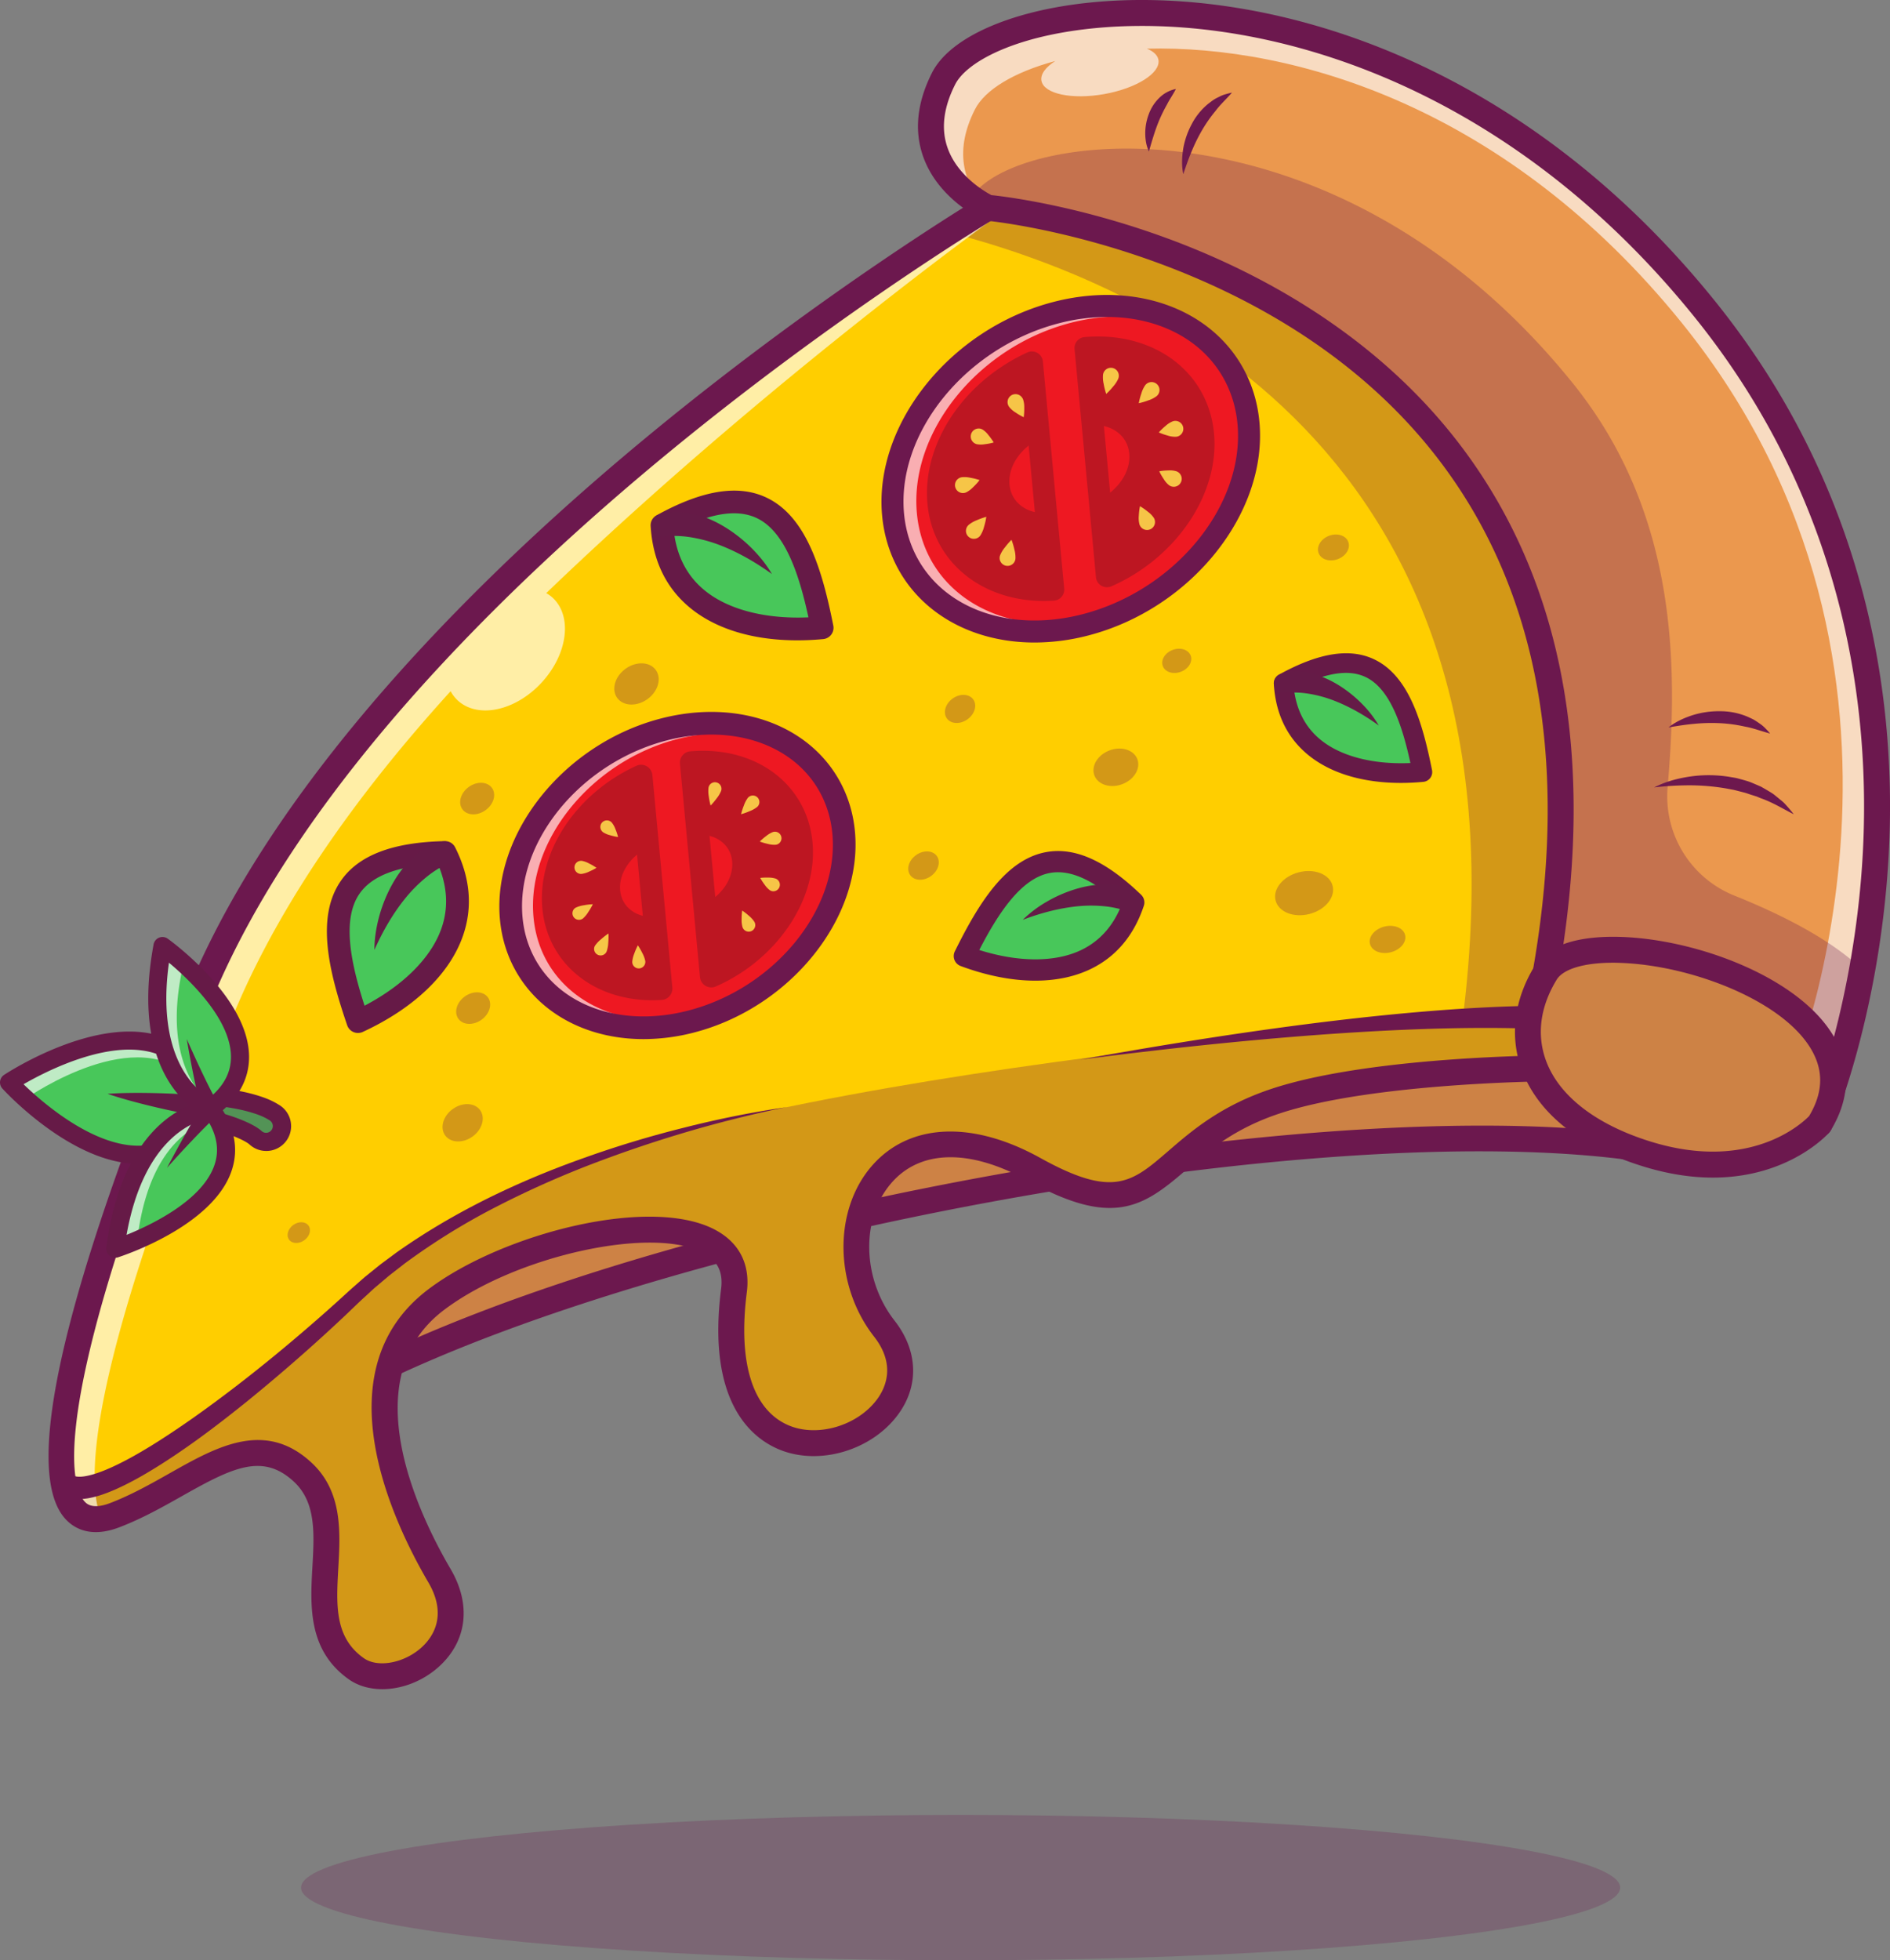<svg xmlns="http://www.w3.org/2000/svg" viewBox="0 0 2694.91 2794.48"><rect x="0" y="0" width="2694.91" height="2794.48" fill="#808080" stroke="none"/><defs><style>.cls-1{opacity:0.25;}.cls-2{fill:#6b184e;}.cls-3{fill:#f7af41;}.cls-4{opacity:0.3;}.cls-5{fill:#6c184e;}.cls-6{fill:#ffce00;}.cls-7{opacity:0.65;}.cls-8{fill:#fff;}.cls-9{fill:#ee1822;}.cls-10{fill:#bd1622;}.cls-11{fill:#f6c547;}.cls-12{fill:#48c75a;}.cls-13{fill:#661a47;}.cls-14{fill:#651b47;}.cls-15{fill:#eb984e;}.cls-16{fill:#6d184e;}</style></defs><title>pizza</title><g id="Layer_2" data-name="Layer 2"><g id="Layer_1-2" data-name="Layer 1"><g class="cls-1"><ellipse class="cls-2" cx="1369.7" cy="2690.89" rx="940.43" ry="103.59"/></g><path class="cls-3" d="M87.37,2083.09s-54,171.83,348.38-74.4,1406.89-434.41,1882.07-374.33S2457.53,565,2104.87,383.62,649.18,985.27,87.37,2083.09Z"/><g class="cls-4"><path class="cls-5" d="M119.33,2045.07s-86,209.85,316.42-36.38,1406.89-434.41,1882.07-374.33S2457.53,565,2104.87,383.62,681.14,947.25,119.33,2045.07Z"/></g><path class="cls-5" d="M156.75,2146.49c-21.14,0-37.86-5-50.27-15.07-37.92-30.67-17.41-90.5-16.52-93a17.59,17.59,0,0,1,1-2.28c258.22-504.59,591.39-874,825.41-1095,296.55-280.07,609.49-486.68,858.55-566.86,143.75-46.27,257.61-48.66,338.43-7.11C2241.39,433,2375,621.33,2470.77,870.87c93.83,244.52,124.65,485.11,80.43,627.89-31.88,102.92-99.93,156.41-197.92,156.42a301.23,301.23,0,0,1-37.78-2.47c-488.92-61.83-1485.13,136.21-1870.1,371.75C312,2106.08,216.64,2146.49,156.75,2146.49ZM124.5,2051.7c-3.43,10.78-8.84,39.66,5.3,51,11.85,9.52,68.25,29.74,296.3-109.8,190.74-116.7,526-227.66,919.86-304.4,381.32-74.32,745.49-101.43,974.17-72.49,99.62,12.54,165.5-30.55,195.74-128.21,41.89-135.23,11.38-366.56-79.62-603.7-91.2-237.69-221.42-423.17-339.83-484.06-70.75-36.37-178-33.12-310.19,9.43C1542.23,488,1234.42,691.61,941.73,968,710,1186.86,380.23,1552.45,124.5,2051.7Z"/><path class="cls-6" d="M2129.8,600c-55.84-12.84,5.57-33.82-68.47-107.65s-155.41-13.13-155.41-13.13c13.21-27.06,16.22-52.19,2-72.07-63.72-89.25-231-33.4-292.21-105s-207.38-5.94-207.38-5.94-872.85,521-1122.73,1121.1S54.84,2201.58,163.44,2160s188.65-135.17,268.18-61.41S411.84,2310.69,508,2378.85c53.86,38.16,178.54-30.35,118.63-132.6s-139.27-291.77-4.87-393.45,443-155.77,424.77-13c-45.18,353.89,331.33,203.81,214.39,54.27-99.3-127-8-350,213.48-227.21,185.86,103,162.23-37.26,345.57-97.5,136.76-44.93,388.41-46.4,388.41-46.4,176.61-103.73,17-154.92,17-154.92s148-114,110.87-192.66-19.12-202.75-15.84-328.3S2185.65,612.8,2129.8,600Z"/><g class="cls-4"><path class="cls-5" d="M2129.8,600c-55.84-12.84,5.57-33.82-68.47-107.65s-155.41-13.13-155.41-13.13c13.21-27.06,16.22-52.19,2-72.07-63.72-89.25-231-33.4-292.21-105s-207.38-5.94-207.38-5.94-20.3,12.12-55.55,34.75c273.08,71.77,836.7,301.83,732.94,1120.85,0,0-1090.06,78.22-1389.73,264.46-215.53,134-432.14,385.74-600.18,418.05,12,30.78,36,37.84,67.6,25.76,108.6-41.54,188.65-135.17,268.18-61.41S411.84,2310.69,508,2378.85c53.86,38.16,178.54-30.35,118.63-132.6s-139.27-291.77-4.87-393.45,443-155.77,424.77-13c-45.18,353.89,331.33,203.81,214.39,54.27-99.3-127-8-350,213.48-227.21,185.86,103,162.23-37.26,345.57-97.5,136.76-44.93,388.41-46.4,388.41-46.4,176.61-103.73,17-154.92,17-154.92s148-114,110.87-192.66-19.12-202.75-15.84-328.3S2185.65,612.8,2129.8,600Z"/></g><g class="cls-7"><path class="cls-8" d="M2177.52,628a102.06,102.06,0,0,1,16.3,5.51c-15.36-11.22-30.12-20-43-26C2152.05,617.17,2156.4,623.19,2177.52,628Z"/><path class="cls-8" d="M2274.53,1396.64l-1-.92-.53.41Z"/><path class="cls-8" d="M1953.63,507.26s47.72-35.52,103.32-19c-32.24-29.78-65.51-35-92.61-31.51C1966.67,472.05,1962.44,489.22,1953.63,507.26Z"/><path class="cls-8" d="M1895.28,392.48c-55.23-53.2-159.07-37.59-229.5-59.85C1713.57,384.05,1819.44,365.81,1895.28,392.48Z"/><path class="cls-8" d="M1408.36,296.17S1019.89,528.05,687.07,860.61a132.65,132.65,0,0,0-28.69,29.06c-154.76,159-294.39,339.41-372.75,527.6C51,1980.82,53.52,2177.58,144.63,2165.06c-31.42-72.51,9.36-289,188.72-719.71,67.46-162,180.34-318.27,309.18-460a51.34,51.34,0,0,0,10.08,13.11c28.62,26.47,82.12,15.19,119.5-25.22S816.59,878.57,788,852.1a50.61,50.61,0,0,0-9.12-6.58c322.07-309.28,654.67-546.22,654.67-546.22s112.92-15.62,181.31,1.85C1553.11,231.18,1408.36,296.17,1408.36,296.17Z"/></g><path class="cls-5" d="M545.15,2408c-17.7,0-34.44-4.56-47.83-14.05-58.57-41.51-55-105-51.81-161.12,2.65-46.95,5.16-91.3-26.46-120.62-44.42-41.19-87.06-20.35-158.6,20-28.34,16-57.64,32.55-90.4,45.07-39.33,15-62.8,2.53-75.56-10.62C13,2082.74,144.15,1709,268.56,1410.17,399.1,1096.66,699.74,806,929,617.4c247.66-203.79,467.74-335.8,469.93-337.11.62-.36,1.25-.69,1.9-1,6.49-2.91,159.6-70.4,229,10.8,24,28.08,72,33.11,122.87,38.44,61.76,6.47,131.75,13.8,170.32,67.83,9.9,13.87,14.09,29.82,12.57,47.67,38.74-12.27,91.69-11.8,138.82,35.19,44.35,44.23,45.77,74,46.62,91.76.11,2.29.25,5.29.51,6.81,1.15.7,4.44,2.31,12.44,4.15h0c64.32,14.78,208.43,130.47,204.9,265.64-.72,27.74-2.16,55.47-3.55,82.29-4.82,92.75-9.37,180.36,17.63,237.63,33.54,71.16-49.27,157.1-92.95,195.76,21.12,11.78,46.32,32,49.68,62.27,4.16,37.53-25.9,74.62-91.91,113.38a18.44,18.44,0,0,1-9.25,2.55c-2.49,0-250.36,2-382.75,45.47-65.94,21.67-103,53.61-135.59,81.79-60.75,52.44-104.11,81.19-224.71,14.32-82.65-45.81-153.73-44.36-195,4-43.29,50.7-41.06,136.64,5.08,195.65,33.8,43.23,35.32,93.75,4,135.12-38,50.25-111.7,71.66-167.87,48.78-40-16.31-104.08-67.77-83.48-229.11,3-23.38-4.5-39.4-23.54-50.43-70.21-40.67-268.24,2.2-371.73,80.49-129.32,97.82-36.32,290.88,9.66,369.35,29.52,50.37,23.48,102.14-16.15,138.48C603.23,2396.67,573,2408,545.15,2408Zm-177.3-355.15c25.64,0,51.17,8.9,76.34,32.25,44.37,41.16,41.11,98.89,38.23,149.82-3,53.22-5.6,99.18,36.28,128.86,20.08,14.23,58,7.08,82.75-15.63,15.42-14.14,37.12-45,9.24-92.54-51-87-153-301.82-.07-417.53,106.26-80.38,321.82-135.57,412.57-83,32.17,18.64,46.58,48.76,41.69,87.1-13,101.41,8.63,168.95,60.76,190.2,40.71,16.59,96.52.08,124.41-36.83,12.25-16.21,28.06-49.47-3.68-90.06-56.58-72.35-58.36-178.84-4.07-242.43,53-62,143.08-66.65,241.08-12.33,104.16,57.76,130.38,35.12,182.62-10,33.52-28.94,75.24-65,148.21-88.92,128.8-42.32,351.64-46.82,389-47.28,63.43-38.13,70.95-63.21,69.68-74.89-2.46-22.58-40.22-39.76-53.25-44a18.51,18.51,0,0,1-5.61-32.24c35.32-27.24,130.49-117,105.43-170.13-31-65.68-26.17-157.79-21.11-255.31,1.38-26.59,2.81-54.09,3.52-81.35,2.93-112.47-124-216.63-176.23-228.64-33.52-7.7-40.48-21.84-41.6-45.23-.67-14-1.58-33.23-35.79-67.33-61.5-61.33-128.54-13.43-131.36-11.37a18.5,18.5,0,0,1-27.61-23c16.89-34.59,6.89-48.61,3.6-53.21-28.9-40.48-84.85-46.34-144.08-52.55-55.82-5.84-113.54-11.89-147.13-51.18-42.46-49.68-146.78-18.34-184.77-1.54-15.72,9.49-227.46,138.28-464.9,333.72C726.21,832.17,430.26,1118,302.7,1424.38,211.25,1644,150.73,1820,122.83,1947.51c-31.47,143.85-11.76,183.18-1.82,193.41,2.73,2.8,11,11.33,35.82,1.85,30.2-11.55,58.28-27.4,85.44-42.74C283.64,2076.68,325.88,2052.83,367.85,2052.83Z"/><path class="cls-5" d="M1540.06,1510.6c105.6-19,211.6-36.18,318.19-50,53.3-6.87,106.75-12.88,160.41-17.57s107.51-8.06,161.66-9.09a16.18,16.18,0,1,1,.62,32.36h-.86c-53.13-1.65-106.52-1-159.92,1s-106.84,5.27-160.24,9.44C1753.12,1485.12,1646.48,1496.88,1540.06,1510.6Z"/><g class="cls-4"><path class="cls-5" d="M1881,383.05s.54-.4,1.49-1c-.25-.18-.5-.37-.75-.54C1881.5,382,1881.27,382.52,1881,383.05Z"/><path class="cls-5" d="M2295.46,751c-3.28,125.55-21.27,249.58,15.84,328.3a61.92,61.92,0,0,1,4.4,13c-7-71.14,2.39-157.77,4.67-245.15.91-34.67-9-68-24.93-98.48C2295.43,749.41,2295.48,750.18,2295.46,751Z"/><path class="cls-5" d="M2317.25,1105.69c1,75.47-116.82,166.24-116.82,166.24s61.73,19.8,66,59.72c40.69-40.05,93.76-105.48,69.83-156.25C2326.57,1155,2320.68,1131.46,2317.25,1105.69Z"/></g><ellipse class="cls-9" cx="1526.78" cy="668.21" rx="269" ry="214.68" transform="translate(-118.15 936.12) rotate(-32.89)"/><g class="cls-7"><path class="cls-8" d="M1566,880c-131.94,34.18-247.71-32.06-258.6-148s87.25-237.58,219.18-271.76c97-25.15,185.26,4.07,229.52,67.37-44.21-74.38-142.07-110-250.22-82-139.92,36.26-244,165.28-232.44,288.19S1407.76,927,1547.68,890.75a328.4,328.4,0,0,0,101.79-46.33A308.77,308.77,0,0,1,1566,880Z"/></g><path class="cls-10" d="M1547.8,496.17l30.55,325.26c85.42-37.37,144.65-121.49,137.08-202.11S1636,488.55,1547.8,496.17Z"/><path class="cls-10" d="M1471.34,516.72c-83.33,38.19-140.67,121-133.22,200.37s77.25,129.24,163.63,123.45Z"/><path class="cls-10" d="M1471.34,516.72c-83.33,38.19-140.67,121-133.22,200.37s77.25,129.24,163.63,123.45Z"/><path class="cls-9" d="M1483.05,625.2c-27.3,12.51-46.09,39.63-43.65,65.65s25.31,42.34,53.61,40.44Z"/><path class="cls-9" d="M1556.59,606.14c28.3-1.9,51.17,14.44,53.61,40.45s-16.34,53.14-43.65,65.65Z"/><path class="cls-5" d="M1475.13,915.94c-50.94,0-98.45-13.79-136.51-40.5-46.7-32.75-75.39-82.52-80.8-140.12-12.21-130.05,97.3-266.8,244.12-304.85,78.68-20.4,156.31-9.27,213,30.5,46.7,32.76,75.39,82.52,80.8,140.12,12.21,130-97.3,266.81-244.12,304.85A305.15,305.15,0,0,1,1475.13,915.94Zm103.36-464.09a274.43,274.43,0,0,0-68.68,9C1377.26,495.21,1278.24,617,1289.07,732.38c4.54,48.3,28.53,90,67.57,117.37,49.14,34.48,117.33,43.87,187.1,25.81C1676.29,841.21,1775.32,719.4,1764.48,604c-4.54-48.29-28.53-90-67.58-117.37C1664.17,463.69,1623,451.85,1578.49,451.85Z"/><path class="cls-11" d="M1442.28,769.55a95.17,95.17,0,0,1,4.1,13.74,41.76,41.76,0,0,1,1.53,13.18,11.32,11.32,0,0,1-22.57-1.72,11.69,11.69,0,0,1,.66-3,41.67,41.67,0,0,1,6.85-11.36A96.21,96.21,0,0,1,1442.28,769.55Z"/><path class="cls-11" d="M1406.36,736.76a97,97,0,0,1-3.16,14,42.16,42.16,0,0,1-5.14,12.31,11.31,11.31,0,0,1-18.85-12.51,12,12,0,0,1,2-2.32,42.36,42.36,0,0,1,11.57-6.63A98,98,0,0,1,1406.36,736.76Z"/><path class="cls-11" d="M1396.79,684.38a88.36,88.36,0,0,1-9.12,10,37,37,0,0,1-9.87,7.45,11.34,11.34,0,0,1-9.68-20.51,11.89,11.89,0,0,1,3.22-1,36.6,36.6,0,0,1,12.34.76A87,87,0,0,1,1396.79,684.38Z"/><path class="cls-11" d="M1416.91,630.77a79.94,79.94,0,0,1-12.52,2.47,32.24,32.24,0,0,1-11.55,0,11.36,11.36,0,0,1,4.9-22.18,11.94,11.94,0,0,1,3.38,1.34,32.44,32.44,0,0,1,8.38,8A79.94,79.94,0,0,1,1416.91,630.77Z"/><path class="cls-11" d="M1459.69,594.75a83.11,83.11,0,0,1-11.42-6.58,35,35,0,0,1-9.11-7.83,11.35,11.35,0,1,1,18.08-13.71,11.66,11.66,0,0,1,1.65,3.06,34.76,34.76,0,0,1,1.56,11.91A85.52,85.52,0,0,1,1459.69,594.75Z"/><path class="cls-11" d="M1625.46,721.62a86,86,0,0,1,11,7.67,36.51,36.51,0,0,1,8.64,8.75,11.34,11.34,0,0,1-19.07,12.28,11.75,11.75,0,0,1-1.38-3.08,36.31,36.31,0,0,1-.82-12.27A86.68,86.68,0,0,1,1625.46,721.62Z"/><path class="cls-11" d="M1653,671.86a78.62,78.62,0,0,1,12.7-1.21,31.93,31.93,0,0,1,11.49,1.13,11.35,11.35,0,1,1-7.1,21.57,11.85,11.85,0,0,1-3.22-1.67,32.19,32.19,0,0,1-7.54-8.75A80,80,0,0,1,1653,671.86Z"/><path class="cls-11" d="M1652.31,616.44a84.38,84.38,0,0,1,9.5-9.14,34.7,34.7,0,0,1,10.06-6.56,11.34,11.34,0,0,1,8.13,21.18,11.7,11.7,0,0,1-3.4.73,34.49,34.49,0,0,1-11.87-1.82A84.13,84.13,0,0,1,1652.31,616.44Z"/><path class="cls-11" d="M1623.75,574.81a94.64,94.64,0,0,1,3.6-13.66,40.85,40.85,0,0,1,5.48-11.83,11.32,11.32,0,0,1,18.31,13.33,11.86,11.86,0,0,1-2.2,2.27,40.44,40.44,0,0,1-11.65,5.86A93.18,93.18,0,0,1,1623.75,574.81Z"/><path class="cls-11" d="M1577.31,561.59a98.11,98.11,0,0,1-3.54-14,42.27,42.27,0,0,1-1-13.29,11.31,11.31,0,1,1,22.47,2.63,12,12,0,0,1-.77,3,42.5,42.5,0,0,1-7.32,11.14A96,96,0,0,1,1577.31,561.59Z"/><path class="cls-10" d="M1578.35,837.12a15.69,15.69,0,0,1-15.63-14.22l-30.54-325.26a15.68,15.68,0,0,1,14.27-17.1c98.73-8.57,176.33,49.22,184.6,137.31,8,85.67-53.53,177.33-146.41,218A15.83,15.83,0,0,1,1578.35,837.12Zm-13.38-326,26.87,286.14c69.65-38.69,114.21-110,108-176.46-6.14-65.4-61.67-109.68-134.6-109.68Z"/><path class="cls-10" d="M1488.25,856.69c-89.38,0-158.07-56.3-165.75-138.13-8-85.18,50.52-174,142.3-216.1A15.7,15.7,0,0,1,1487,515.25l30.41,323.82a15.69,15.69,0,0,1-14.57,17.13C1497.9,856.53,1493,856.69,1488.25,856.69Zm-30.36-315.33c-67.29,39.17-110.22,109.49-104.14,174.26s59,108.35,130.8,109.66Z"/><ellipse class="cls-9" cx="965.96" cy="1248.09" rx="251.62" ry="200.82" transform="matrix(0.84, -0.54, 0.54, 0.84, -522.9, 724.54)"/><g class="cls-7"><path class="cls-8" d="M1002.65,1446.22c-123.42,32-231.72-30-241.9-138.4s81.61-222.23,205-254.21c90.76-23.52,173.29,3.81,214.69,63-41.36-69.58-132.9-102.93-234.06-76.71-130.88,33.91-228.22,154.6-217.42,269.57s125.64,180.68,256.52,146.77a307,307,0,0,0,95.21-43.34A288.51,288.51,0,0,1,1002.65,1446.22Z"/></g><path class="cls-10" d="M985.63,1087.17l28.57,304.24c79.9-35,135.31-113.64,128.23-189.05S1068.14,1080,985.63,1087.17Z"/><path class="cls-10" d="M914.1,1106.39c-78,35.72-131.59,113.16-124.61,187.43s72.26,120.89,153.06,115.47Z"/><path class="cls-10" d="M914.1,1106.39c-78,35.72-131.59,113.16-124.61,187.43s72.26,120.89,153.06,115.47Z"/><path class="cls-9" d="M925.05,1207.86c-25.53,11.7-43.11,37.07-40.82,61.41s23.67,39.61,50.15,37.83Z"/><path class="cls-9" d="M993.85,1190c26.47-1.77,47.86,13.51,50.14,37.84s-15.28,49.7-40.82,61.41Z"/><path class="cls-5" d="M917.65,1481.31c-48,0-92.7-13-128.56-38.14-44-30.9-71.11-77.84-76.21-132.16-11.49-122.35,91.45-251,229.47-286.75,74-19.18,147.1-8.7,200.48,28.75,44,30.9,71.1,77.84,76.2,132.16h0c11.49,122.35-91.45,251-229.46,286.75A287.44,287.44,0,0,1,917.65,1481.31Zm96.68-434.11a255.19,255.19,0,0,0-63.87,8.38c-123.31,32-215.44,145.18-205.37,252.4,4.2,44.74,26.43,83.34,62.58,108.7,45.61,32,109,40.71,173.78,23.92,123.31-31.95,215.44-145.18,205.37-252.4h0c-4.2-44.74-26.42-83.34-62.58-108.71C1093.87,1058.18,1055.64,1047.2,1014.33,1047.2Z"/><path class="cls-11" d="M909.52,1347.6a89.8,89.8,0,0,1,6.33,11,41.21,41.21,0,0,1,4.17,11.09,9.32,9.32,0,0,1-18.34,3.32,9.76,9.76,0,0,1-.12-2.28,41,41,0,0,1,2.89-11.49A89.43,89.43,0,0,1,909.52,1347.6Z"/><path class="cls-11" d="M867.61,1330.73a96.31,96.31,0,0,1-.3,13.23,45.09,45.09,0,0,1-2.24,12.24,9.31,9.31,0,0,1-17.47-6.42,10.25,10.25,0,0,1,1-1.93,45.2,45.2,0,0,1,8.55-9A97.8,97.8,0,0,1,867.61,1330.73Z"/><path class="cls-11" d="M845.33,1289a90.37,90.37,0,0,1-6.39,11,41.5,41.5,0,0,1-7.58,9.23,9.32,9.32,0,0,1-12.06-14.2,9.92,9.92,0,0,1,1.89-1.24,41.74,41.74,0,0,1,11.47-3.32A90.74,90.74,0,0,1,845.33,1289Z"/><path class="cls-11" d="M850.5,1237.11a78.1,78.1,0,0,1-10.49,5.41,34.87,34.87,0,0,1-10.42,3.23,9.33,9.33,0,1,1-2-18.55,9.47,9.47,0,0,1,2.5.08,35,35,0,0,1,10.21,3.83A79.61,79.61,0,0,1,850.5,1237.11Z"/><path class="cls-11" d="M881.3,1193.23a76.59,76.59,0,0,1-11.32-2.54,33.66,33.66,0,0,1-9.86-4.15,9.33,9.33,0,1,1,12.4-13.71,33.89,33.89,0,0,1,5.12,9.4A77.93,77.93,0,0,1,881.3,1193.23Z"/><path class="cls-11" d="M1058.27,1298.05a84.37,84.37,0,0,1,9.62,7.49,38,38,0,0,1,7.65,8.38,9.32,9.32,0,0,1-15.88,9.77,9.93,9.93,0,0,1-1-2.19,37.6,37.6,0,0,1-1.19-11.28A82.5,82.5,0,0,1,1058.27,1298.05Z"/><path class="cls-11" d="M1084,1251.5a78.28,78.28,0,0,1,11.53-.45,33.32,33.32,0,0,1,10.53,1.48,9.34,9.34,0,0,1-6.23,17.6,10.06,10.06,0,0,1-2.28-1.19,33.24,33.24,0,0,1-7.27-7.76A76.44,76.44,0,0,1,1084,1251.5Z"/><path class="cls-11" d="M1083.38,1199.66a80.42,80.42,0,0,1,9-7.79,36.3,36.3,0,0,1,9.51-5.68,9.33,9.33,0,0,1,6.31,17.56,10.29,10.29,0,0,1-2.4.51,35.94,35.94,0,0,1-11-1.24A80.12,80.12,0,0,1,1083.38,1199.66Z"/><path class="cls-11" d="M1056.67,1160.73a90.5,90.5,0,0,1,3.92-12.25,42.4,42.4,0,0,1,5.47-10.74A9.31,9.31,0,0,1,1080.9,1149a9.93,9.93,0,0,1-1.56,1.61,42.6,42.6,0,0,1-10.56,5.81A91.31,91.31,0,0,1,1056.67,1160.73Z"/><path class="cls-11" d="M1013.23,1148.36a96.87,96.87,0,0,1-2.57-12.86,44.33,44.33,0,0,1-.46-12.32,9.31,9.31,0,1,1,17.9,4.64,44.33,44.33,0,0,1-6.39,10.54A94.51,94.51,0,0,1,1013.23,1148.36Z"/><path class="cls-10" d="M1014.2,1407.59a16.15,16.15,0,0,1-16.1-14.66l-28.58-304.25a16.18,16.18,0,0,1,14.72-17.63c93.13-8.08,166.47,46.54,174.29,129.8,7.58,80.75-50.39,167.12-137.84,205.39A16.34,16.34,0,0,1,1014.2,1407.59Zm-10.87-304.95,24.77,263.73c63.5-36.15,103.94-101.54,98.22-162.49C1120.69,1143.94,1070.05,1103.22,1003.33,1102.64Z"/><path class="cls-10" d="M929.9,1425.89c-84.39,0-149.26-53.22-156.52-130.56-7.54-80.3,47.56-164,134-203.65a16.19,16.19,0,0,1,22.85,13.19l28.44,302.91a16.16,16.16,0,0,1-15,17.65Q936.69,1425.9,929.9,1425.89Zm-29.65-294C839,1168.49,800,1232.93,805.6,1292.3s53.65,99.33,119.21,101.19Z"/><path class="cls-12" d="M634.5,1215.25c-170.91,7-174.29,93.68-120,227.38C617.16,1399.76,685.11,1324.39,634.5,1215.25Z"/><path class="cls-13" d="M510.35,1472.54a16.15,16.15,0,0,1-15.3-10.94c-26.1-76.32-45.23-154.13-8.78-206.28,25.36-36.27,73.73-54.67,147.89-56.25A16,16,0,0,1,649,1208c21.59,42.85,25.33,85.28,11.1,126.1-19,54.53-69.77,103.18-142.91,137A16.09,16.09,0,0,1,510.35,1472.54Zm114-240.78c-57.08,2.61-93.64,16.42-111.59,42.1-25.74,36.82-12.34,99.76,7.05,159.81,55.63-29.14,95.17-68.7,109.66-110.26C639.73,1294.05,638,1263.26,624.38,1231.76Z"/><path class="cls-14" d="M639.65,1230.58a147,147,0,0,0-31.95,20,209.76,209.76,0,0,0-28.84,28.8c-17.82,21.8-32.68,47.1-45,74.75,0-15.22,2.36-30.49,6.2-45.45A208,208,0,0,1,556.91,1265c7.38-14,16.5-27.63,28.54-39.2s26.77-21.46,43.9-25.85a16.22,16.22,0,0,1,10.84,30.43Z"/><path class="cls-12" d="M943.88,748.84c151.31-79.79,197.76-6.55,218,136.32C1051.58,899.66,955,868.64,943.88,748.84Z"/><path class="cls-13" d="M1136.89,912.83c-64.17,0-118.47-16.75-155.4-48.42-32.82-28.15-50.9-66.71-53.76-114.61a16.16,16.16,0,0,1,8.33-15.11c64.9-35.9,116-44.29,156.12-25.67,57.71,26.78,80.27,103.67,96,182.77a16.17,16.17,0,0,1-14.36,19.27C1161.24,912.25,1148.89,912.83,1136.89,912.83ZM960.93,758c4.05,34.08,18,61.56,41.62,81.81,33.41,28.66,87.51,43,150.2,40.25-13.4-61.67-33.43-122.82-74.19-141.73C1050.14,725.18,1011.59,731.62,960.93,758Z"/><path class="cls-14" d="M940.63,733c17-4.82,34.86-3.67,51,.29s30.95,11.15,44.36,19.55a208.3,208.3,0,0,1,36.5,29.33c10.84,11,20.59,23,28.19,36.19-24.51-17.74-50.08-32.15-76.44-42.05a210.23,210.23,0,0,0-39.4-10.41,147.3,147.3,0,0,0-37.65-1.21l-.58.06A16.22,16.22,0,0,1,940.63,733Z"/><path class="cls-12" d="M1616.58,1286.47c-117.2-108.67-176.87-53.83-229.74,70.19C1482.86,1396.47,1577.56,1391.88,1616.58,1286.47Z"/><path class="cls-13" d="M1476.18,1398c-32.89,0-69-7-106.44-20.9a15.12,15.12,0,0,1-8.28-20.87c33.4-67.56,72.39-131.47,131-141.65,40.73-7.12,84.78,12.87,134.66,61a15.13,15.13,0,0,1,3.85,15.66c-14.18,42.53-39.84,72.94-76.28,90.39C1531.82,1392.57,1505.24,1398,1476.18,1398Zm-79.88-43.73c55.94,17.69,108.2,17.83,145.29.08,26.2-12.55,45.47-34,57.38-63.74-39.32-36.12-72.53-51.25-101.39-46.25C1456.22,1251.58,1423.33,1301.91,1396.3,1354.3Z"/><path class="cls-14" d="M1609.8,1300a137.28,137.28,0,0,0-34.27-8,195.82,195.82,0,0,0-38.08-.15c-26.18,2.55-52.74,9.35-79.16,19.42a169.93,169.93,0,0,1,34.21-25.83,194.47,194.47,0,0,1,40-17.62c14.14-4.33,29.17-7.25,44.77-6.9s31.85,3.62,46,12.08a15.15,15.15,0,0,1-13,27.22Z"/><path class="cls-12" d="M279.86,1560.84c9.25.54,18,1.32,26.94,2.32s17.85,2.25,26.86,3.85a248.91,248.91,0,0,1,27.36,6.22c9.34,2.83,18.74,5.83,29.22,12.28l1.19.73a22.49,22.49,0,0,1-23.56,38.31,24.34,24.34,0,0,1-3.41-2.57c-3.79-3.47-10.53-7.19-17.4-10.34a212.06,212.06,0,0,0-22.38-8.67c-7.8-2.6-15.81-5-23.93-7.09s-16.45-4.12-24.38-5.76L276,1590a14.77,14.77,0,0,1,3.84-29.2Z"/><g class="cls-4"><path class="cls-5" d="M279.86,1560.84c9.25.54,18,1.32,26.94,2.32s17.85,2.25,26.86,3.85a248.91,248.91,0,0,1,27.36,6.22c9.34,2.83,18.74,5.83,29.22,12.28l1.19.73a22.49,22.49,0,0,1-23.56,38.31,24.34,24.34,0,0,1-3.41-2.57c-3.79-3.47-10.53-7.19-17.4-10.34a212.06,212.06,0,0,0-22.38-8.67c-7.8-2.6-15.81-5-23.93-7.09s-16.45-4.12-24.38-5.76L276,1590a14.77,14.77,0,0,1,3.84-29.2Z"/></g><path class="cls-13" d="M379.59,1640.77a35.23,35.23,0,0,1-18.48-5.23,37.23,37.23,0,0,1-5.29-4c-.93-.85-4.48-3.76-14.14-8.19a197.39,197.39,0,0,0-21-8.14c-7.4-2.47-15.17-4.77-23.15-6.86s-16.33-4.08-23.73-5.61a27.67,27.67,0,0,1,6.85-54.79h0c9,.53,17.74,1.28,27.62,2.38,9.43,1,18.75,2.38,27.69,4a259.87,259.87,0,0,1,28.73,6.54c11,3.34,20.94,6.65,32.34,13.67l1.2.73a35.38,35.38,0,0,1-18.6,65.52ZM279,1573.71a1.89,1.89,0,0,0-1.84,1.5,1.86,1.86,0,0,0,1.45,2.2c8.2,1.7,16.87,3.75,25.41,6s16.83,4.7,24.72,7.33a219.16,219.16,0,0,1,23.72,9.19c9.31,4.27,16.28,8.5,20.69,12.54a12.42,12.42,0,0,0,1.48,1.11,9.59,9.59,0,0,0,10-16.36l-1.2-.74c-8.79-5.41-16.73-8-26.2-10.91a234.56,234.56,0,0,0-25.84-5.86c-8.53-1.52-17-2.74-26.05-3.73-9.42-1-17.77-1.77-26.26-2.26Z"/><path class="cls-12" d="M300.4,1578.37c-52.14-190.62-271.22-35.18-271.22-35.18S201.36,1749.38,300.4,1578.37Z"/><g class="cls-7"><path class="cls-8" d="M299.23,1580.3c.38-.65.78-1.26,1.17-1.93-52.14-190.62-271.22-35.18-271.22-35.18s5.86,7,16,17.37C86.31,1534.45,244.91,1445,299.23,1580.3Z"/></g><path class="cls-13" d="M197.31,1659.09c-94.77,0-189.75-102.72-193.93-107.3a12.91,12.91,0,0,1,2.41-19.47c5.5-3.62,135.63-88.39,228.88-53.28,38.42,14.47,64.72,46.75,78.17,95.93a12.87,12.87,0,0,1-1.28,9.86c-25.68,44.35-59.58,69.09-100.75,73.54A124.47,124.47,0,0,1,197.31,1659.09ZM33.56,1545.65C61.85,1573,139,1640.16,208.08,1632.72c31.13-3.38,57.47-22.27,78.38-56.16-11.48-37.79-31.93-62.46-60.85-73.37C160.56,1478.67,68,1525.81,33.56,1545.65Z"/><line class="cls-12" x1="300.4" y1="1578.37" x2="153.34" y2="1559.3"/><path class="cls-14" d="M298.74,1591.16a307.45,307.45,0,0,1-36.82-4.39c-12.2-2-24.3-4.79-36.4-7.56-24.19-5.66-48.31-11.85-72.18-19.91,25.14-1.71,50-1.54,74.87-.85,12.41.42,24.82.82,37.13,2a305.7,305.7,0,0,1,36.72,5.15,12.94,12.94,0,0,1-3.32,25.58Z"/><path class="cls-13" d="M192.8,1659q24.85-22,50.17-43.54c16.92-14.34,33.92-28.55,51.74-42.32a13,13,0,0,1,15.85,20.51,12.62,12.62,0,0,1-2.07,1.31l-.1,0c-19.43,9.7-38.81,20.31-58.06,31S211.89,1647.8,192.8,1659Z"/><path class="cls-12" d="M301,1580.85s-111.18,6.73-136.65,199.21C164.34,1780.06,391.42,1707.78,301,1580.85Z"/><g class="cls-7"><path class="cls-8" d="M196.38,1762.18c20.89-157.81,110.79-166,114-166.27a139.94,139.94,0,0,0-9.36-15.06s-111.18,6.73-136.65,199.21c0,0,48.91-15.58,92.3-45A349.4,349.4,0,0,1,196.38,1762.18Z"/></g><path class="cls-13" d="M164.34,1793a12.9,12.9,0,0,1-12.79-14.59c26.56-200.71,143.69-210.08,148.66-210.38a12.91,12.91,0,0,1,11.29,5.39c22.88,32.12,29.24,64.14,18.89,95.18-26.62,79.84-156.62,122-162.14,123.79A12.82,12.82,0,0,1,164.34,1793Zm130.54-198.07c-22.25,5-90.44,31.27-114.44,165.45,35.81-14.45,108.64-49.37,125.49-100C313,1639.26,309.34,1617.78,294.88,1594.88Z"/><path class="cls-13" d="M238.21,1664.69q12.27-23.37,25.27-46.45c8.75-15.39,17.61-30.65,27.78-45.81a13,13,0,0,1,21.59,14.47,13.63,13.63,0,0,1-2.1,2.42c-12.57,11.35-24.84,23.93-36.89,36.59S249.92,1651.56,238.21,1664.69Z"/><path class="cls-12" d="M300.07,1580.29s-103.66-40.76-68.39-231.69C231.68,1348.6,425.3,1487.53,300.07,1580.29Z"/><g class="cls-7"><path class="cls-8" d="M261.8,1373.4a388.9,388.9,0,0,0-30.12-24.8c-35.27,190.93,68.39,231.69,68.39,231.69,1.52-1.13,3-2.27,4.39-3.41C283.79,1561.64,230.18,1507.72,261.8,1373.4Z"/></g><path class="cls-13" d="M300.07,1593.19a12.89,12.89,0,0,1-4.72-.9c-4.64-1.82-113.14-46.93-76.35-246a12.89,12.89,0,0,1,20.2-8.13c4.71,3.37,115.3,83.68,115.93,167.85.25,32.71-15.69,61.2-47.39,84.67A12.88,12.88,0,0,1,300.07,1593.19ZM240.9,1372.34c-18.66,135,38.09,181.06,57.69,192.72,20.83-17.31,30.91-36.62,30.75-58.85C329,1452.87,270.49,1397.14,240.9,1372.34Z"/><path class="cls-13" d="M266.28,1481.15q10.61,24.16,21.91,47.9c7.55,15.76,15.34,31.53,23.78,46.2a13,13,0,0,1-22.52,13,13.92,13.92,0,0,1-1.24-3c-5-17.57-8.7-34.82-12.26-52.16S269.24,1498.5,266.28,1481.15Z"/><path class="cls-5" d="M103.62,2101.75a4.63,4.63,0,0,0,1.34,1.61,7.58,7.58,0,0,0,2.91,1.23c2.89.75,7.56.75,12.48,0,10-1.51,21-5.32,31.77-9.82,21.61-9.14,42.86-21.16,63.62-33.88,41.48-25.73,81.56-54.6,120.68-84.63s77.25-61.61,114.51-94.12q14-12.2,27.75-24.6c9.26-8.26,18.08-16.64,27.73-25,4.75-4.15,9.43-8.38,14.24-12.47l14.71-11.87,7.37-5.92,7.58-5.62,15.15-11.25c82.23-58.1,173.36-101.46,267.3-134.75q70.44-25.2,143-43.21a1414.83,1414.83,0,0,1,146.26-29.18c-97.4,19.6-192.75,48.17-285,83.8A1379.14,1379.14,0,0,0,702.1,1723.2a952.43,952.43,0,0,0-125.07,78l-14.51,11.29-7.25,5.64-7,5.91-14,11.84c-4.57,4.07-9,8.27-13.51,12.38-9,8.1-18,17-27,25.54s-18.2,17.06-27.4,25.5q-55.18,50.55-113.36,97.86c-38.92,31.37-78.76,61.78-121.34,89-21.36,13.56-43.23,26.51-67.2,37.15-12.08,5.23-24.55,10.06-39.1,12.59-7.3,1.15-15.28,1.87-24.54-.09a39.92,39.92,0,0,1-14.13-6,37,37,0,0,1-11.1-12,16.17,16.17,0,0,1,28-16.27Z"/><g class="cls-4"><ellipse class="cls-5" cx="1978.41" cy="1339.33" rx="25.83" ry="18.87" transform="translate(-272.7 539.07) rotate(-14.53)"/></g><g class="cls-4"><ellipse class="cls-5" cx="1859.45" cy="1273.33" rx="41.98" ry="30.68" transform="translate(-259.95 507.13) rotate(-14.53)"/></g><g class="cls-4"><ellipse class="cls-5" cx="1591.07" cy="1093.95" rx="32.74" ry="25.72" transform="translate(-283.86 632.57) rotate(-20.69)"/></g><g class="cls-4"><ellipse class="cls-5" cx="1901.31" cy="780.57" rx="22.63" ry="17.78" transform="translate(-153.16 721.95) rotate(-20.69)"/></g><g class="cls-4"><ellipse class="cls-5" cx="1942.16" cy="1015.57" rx="25.71" ry="20.2" transform="translate(-233.54 751.54) rotate(-20.69)"/></g><g class="cls-4"><path class="cls-5" d="M1697.77,934.58c3.25,8.61-3,18.94-14,23.08s-22.47.51-25.72-8.1,3-18.94,14-23.07S1694.52,926,1697.77,934.58Z"/></g><g class="cls-4"><ellipse class="cls-5" cx="1316.81" cy="1234.03" rx="23.36" ry="18.35" transform="translate(-473.05 1003.33) rotate(-35.8)"/></g><g class="cls-4"><ellipse class="cls-5" cx="1368.93" cy="1010.71" rx="23.17" ry="18.2" transform="translate(-332.58 991.63) rotate(-35.8)"/></g><g class="cls-4"><ellipse class="cls-5" cx="659.63" cy="1600.66" rx="30.76" ry="24.17" transform="translate(-811.64 688.2) rotate(-35.8)"/></g><g class="cls-4"><ellipse class="cls-5" cx="674.63" cy="1437.18" rx="26.01" ry="20.43" transform="translate(-713.18 666.09) rotate(-35.8)"/></g><g class="cls-4"><ellipse class="cls-5" cx="425.96" cy="1757.23" rx="17.1" ry="13.44" transform="translate(-947.35 581.09) rotate(-35.8)"/></g><g class="cls-4"><ellipse class="cls-5" cx="680.34" cy="1138.48" rx="26.01" ry="20.43" transform="translate(-537.39 613) rotate(-35.8)"/></g><g class="cls-4"><ellipse class="cls-5" cx="907.55" cy="975.07" rx="33.97" ry="26.69" transform="translate(-398.89 715.03) rotate(-35.8)"/></g><path class="cls-15" d="M2203.87,1386.93c-32.57,185.32,390.53,215.34,390.53,215.34S2862.37,975,2430,439.68,1409.56-14.5,1345.49,111.92s62.87,184.25,62.87,184.25S2380.53,381.79,2203.87,1386.93Z"/><g class="cls-7"><path class="cls-8" d="M2430,439.68C1997.68-95.66,1409.56-14.5,1345.49,111.92c-57.09,112.63,37.43,170.81,58.74,182.17-25.67-27.69-47-73.16-14.08-138.13,14-27.63,54.95-52.93,114.61-69-13.76,8.78-21.45,18.83-19.79,28.12,3.35,18.75,43.41,27.28,89.48,19.05s80.7-30.1,77.35-48.85c-1.2-6.73-7.19-12.11-16.43-15.91,209.88-5.22,514.19,83.18,763,391.3,401.93,497.69,152.81,1080.81,152.81,1080.81s-279.05-19.81-349-129c8.57,162.59,392.15,189.81,392.15,189.81S2862.37,975,2430,439.68Z"/></g><g class="cls-4"><path class="cls-5" d="M2594.4,1602.27s36.49-85.53,60.82-220.29c-44.26-42.08-111.48-76.81-182.13-105.21a152.48,152.48,0,0,1-95.27-154.7c15-172.91,14.23-390.74-135.63-576.31-338-418.55-796.14-361.73-857.42-263.95a152.36,152.36,0,0,0,23.59,14.36s972.17,85.62,795.51,1090.76C2171.3,1572.25,2594.4,1602.27,2594.4,1602.27Z"/></g><path class="cls-5" d="M2594.4,1620.75c-.43,0-.87,0-1.31,0-11.91-.85-292.65-22-381.73-136.07-23.53-30.12-32.17-64.07-25.7-100.9,52.51-298.74,7.17-544.08-134.74-729.19-229.9-299.89-640.07-339.6-644.19-340a18.58,18.58,0,0,1-6-1.6c-2.58-1.17-63.25-29.39-84.54-90.13-12.92-36.86-8.6-77,12.83-119.3,25.16-49.62,110.49-87.81,222.68-99.65,245.09-25.84,608.32,72,892.73,424.15,227,281.13,260.4,587.36,248.4,794.73-13,224.38-78.62,380.21-81.4,386.74A18.49,18.49,0,0,1,2594.4,1620.75Zm-390.53-233.82,18.21,3.2c-4.65,26.46,1.38,49.92,18.42,71.75,68.93,88.27,285.53,115.16,341.77,120.74,15.52-41,63.28-180.22,73.69-363.3,11.39-200.51-21.05-496.52-240.32-768-275.1-340.63-624.71-435.44-860.09-410.61-111.83,11.8-177.8,48.49-193.57,79.6-16.66,32.86-20.36,63.17-11,90.09,13.82,39.78,52.42,62.35,62.62,67.74,19.93,2.08,117.36,14,240.32,57.85C1779,380.57,1954.46,468.1,2080.07,631.79c148.62,193.71,196.4,448.85,142,758.34Z"/><path class="cls-3" d="M2594.4,1602.27s-82.78,93.47-246.32,42.74-201.87-163.77-144.21-258.08S2711.65,1411.53,2594.4,1602.27Z"/><g class="cls-4"><path class="cls-5" d="M2594.4,1602.27s-82.78,93.47-246.32,42.74-201.87-163.77-144.21-258.08S2711.65,1411.53,2594.4,1602.27Z"/></g><path class="cls-5" d="M2442.33,1678.73c-29.37,0-62.61-4.55-99.73-16.06-113.16-35.1-156.22-93.64-172.4-136.57-18-47.68-11.63-100.53,17.9-148.81,22.33-36.52,78-42.83,120.76-41.74,111.7,2.91,261.25,59.48,308,145.82,22.54,41.57,20.2,86.72-6.76,130.58a18.41,18.41,0,0,1-1.91,2.57C2605.33,1617.81,2549.81,1678.73,2442.33,1678.73Zm-142.25-306.32c-41.29,0-71.08,8.87-80.44,24.17-23.78,38.89-28.91,79.17-14.85,116.47,18.77,49.78,71.6,90.37,148.76,114.3,141.64,43.93,216.17-26.14,226-36.31,19.31-32.28,20.88-62.41,4.81-92-39.23-72.37-174.65-123.83-276.5-126.48Q2303.93,1372.41,2300.08,1372.41Zm294.32,229.86h0Z"/><path class="cls-16" d="M1638.22,215.9c-3.86-8.22-5.22-17.25-5.23-26.22a76.9,76.9,0,0,1,4.94-26.65,61.45,61.45,0,0,1,14.76-23.19,46.59,46.59,0,0,1,24-13c-4.33,8.45-9,14.76-12.55,21.89a218.25,218.25,0,0,0-10.34,20.63c-3.07,7.08-5.76,14.45-8.26,22.16S1640.74,207.27,1638.22,215.9Z"/><path class="cls-16" d="M1687.24,248.27c-2.64-12-2-24.42-.07-36.56a116.39,116.39,0,0,1,12.22-35,92.07,92.07,0,0,1,23.7-29c2.52-1.9,5-3.87,7.57-5.57s5.5-3.06,8.29-4.44a44.59,44.59,0,0,1,8.68-3.4c3-.86,6-1.7,9-2.25-8.28,9.5-16.63,16.94-23.37,26a203.69,203.69,0,0,0-19,27.09,248.15,248.15,0,0,0-14.92,30.17C1694.89,225.77,1691.09,236.71,1687.24,248.27Z"/><path class="cls-16" d="M2379.14,1037c10.22-8.22,22.33-13.64,34.84-17.65a126.63,126.63,0,0,1,39.25-5.48,100.13,100.13,0,0,1,39.18,8.11c3,1.44,6.11,2.75,9,4.37,2.84,1.81,5.63,3.66,8.33,5.59a49.23,49.23,0,0,1,7.56,6.45c2.33,2.4,4.62,4.74,6.68,7.3-12.95-3.43-24.13-7.85-36.09-9.91a208.19,208.19,0,0,0-35.28-4.83,255,255,0,0,0-36.16.84C2404.22,1032.88,2392,1034.78,2379.14,1037Z"/><path class="cls-16" d="M2358.61,1122.52c16-8.27,33.69-12.94,51.61-15.58a186.31,186.31,0,0,1,54.63.32c4.52.87,9.11,1.34,13.57,2.55s8.9,2.42,13.31,3.77,8.61,3.34,12.87,5.1l6.34,2.74,6,3.42c3.95,2.39,8,4.62,11.74,7.21,3.65,2.82,7.15,5.81,10.68,8.67a57.4,57.4,0,0,1,5.1,4.52l4.6,5.08c3,3.47,5.9,6.89,8.58,10.49-16.21-8.32-30.73-17.27-46.95-22.87l-5.85-2.45-6.07-1.9c-4.06-1.2-8-2.8-12.05-3.85s-8.18-2.09-12.26-3.14-8.29-1.63-12.43-2.49a311.9,311.9,0,0,0-51-4.59A433.27,433.27,0,0,0,2358.61,1122.52Z"/><path class="cls-12" d="M1830.27,974.08c131-69.11,171.28-5.68,188.81,118.05C1923.55,1104.7,1839.87,1077.83,1830.27,974.08Z"/><path class="cls-13" d="M1997.42,1116.1c-55.57,0-102.59-14.5-134.57-41.93-28.43-24.38-44.09-57.77-46.56-99.26a14,14,0,0,1,7.2-13.09c56.22-31.09,100.45-38.36,135.22-22.23,50,23.18,69.52,89.78,83.19,158.29a14,14,0,0,1-12.43,16.69Q2013,1116.11,1997.42,1116.1ZM1845,982.05c3.5,29.51,15.61,53.32,36,70.85,28.93,24.82,75.75,37.21,130.08,34.85-11.6-53.4-29-106.37-64.25-122.74C1922.31,953.58,1888.92,959.16,1845,982.05Z"/><path class="cls-14" d="M1827.46,960.35c14.74-4.17,30.19-3.17,44.12.25s26.81,9.67,38.43,16.94a180.69,180.69,0,0,1,31.61,25.4,157.63,157.63,0,0,1,24.41,31.34c-21.23-15.36-43.37-27.84-66.2-36.41a181.13,181.13,0,0,0-34.13-9,127.34,127.34,0,0,0-32.61-1.05l-.5.05a14,14,0,0,1-5.13-27.5Z"/></g></g></svg>